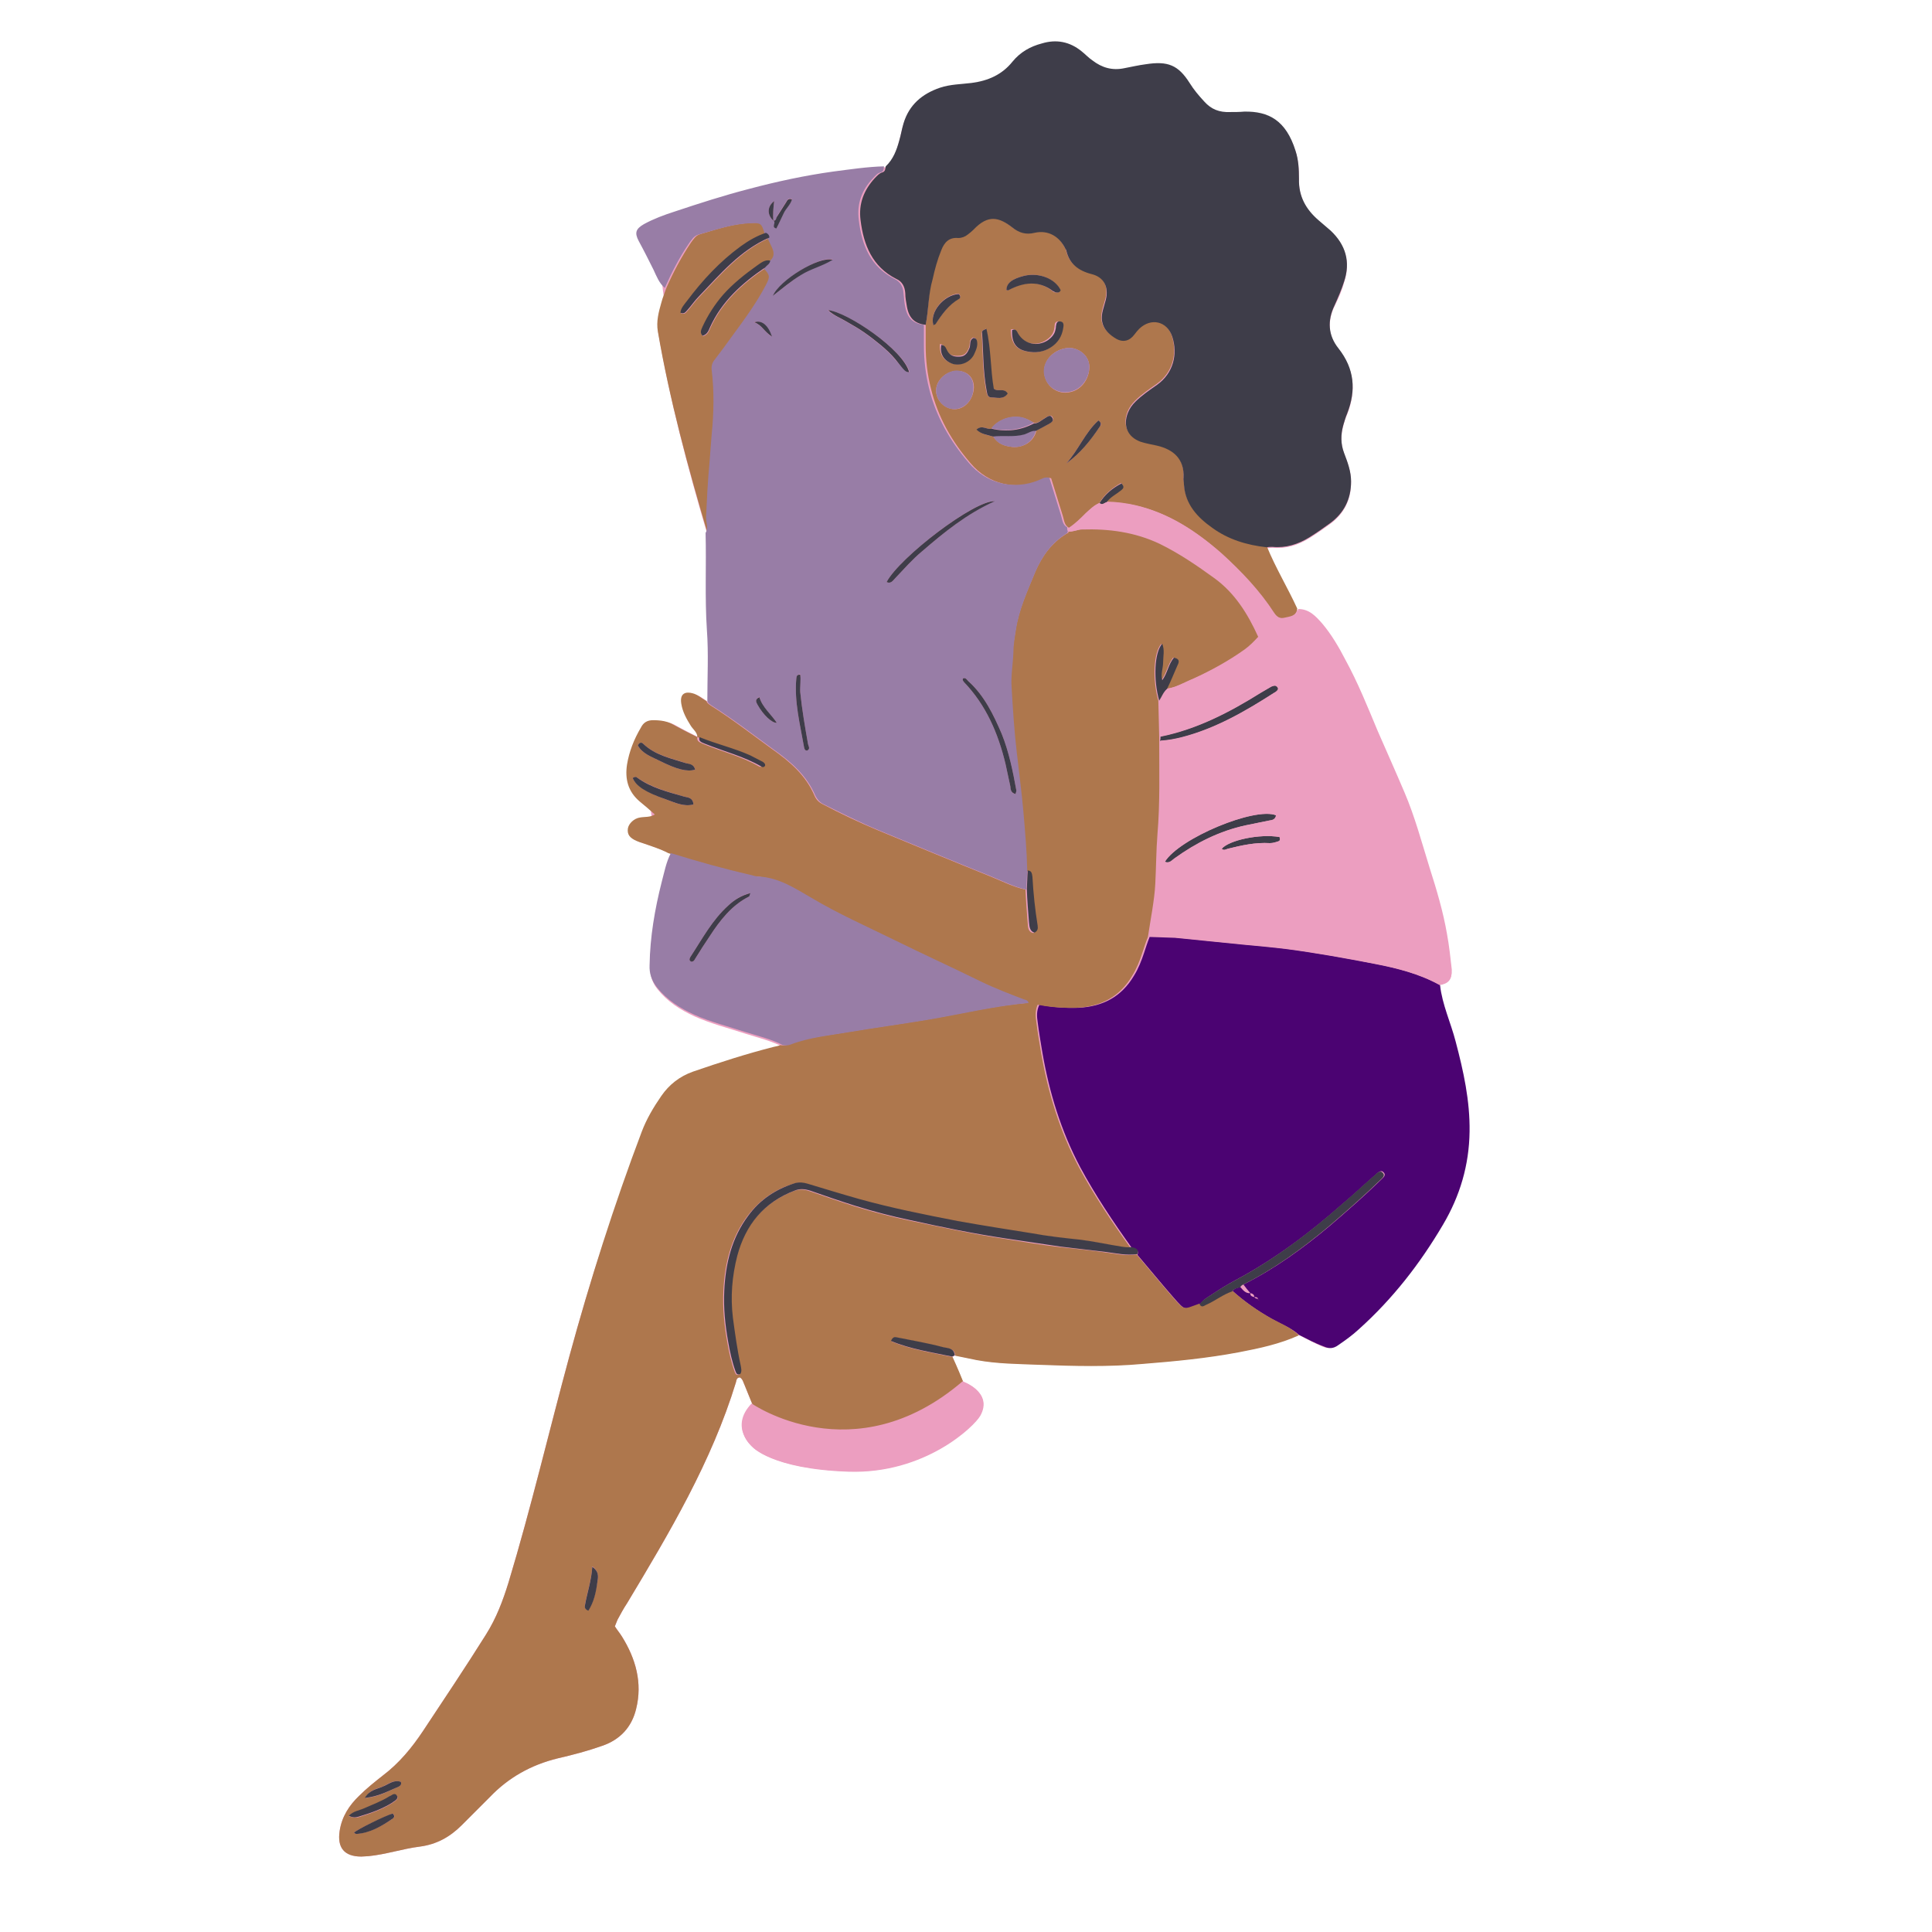 <svg xmlns="http://www.w3.org/2000/svg" xmlns:xlink="http://www.w3.org/1999/xlink" width="1080" zoomAndPan="magnify" viewBox="0 0 810 810" height="1080" preserveAspectRatio="xMidYMid meet" version="1.0"><defs><clipPath id="id1"><path d="M 142 17 L 616 17 L 616 778.375 L 142 778.375 Z M 142 17 " clip-rule="nonzero"/></clipPath><clipPath id="id2"><path d="M 434 392 L 616.934 392 L 616.934 566 L 434 566 Z M 434 392 " clip-rule="nonzero"/></clipPath><clipPath id="id3"><path d="M 142 91 L 545 91 L 545 778.375 L 142 778.375 Z M 142 91 " clip-rule="nonzero"/></clipPath></defs><g clip-path="url(#id1)"><path fill="#ec9ec0" d="M 609.938 436.715 C 607.938 428.699 604.297 421.234 603.387 413.039 C 601.746 412.129 599.93 411.215 598.289 410.488 C 600.109 411.215 601.746 412.129 603.387 413.039 C 607.207 412.492 608.844 410.672 608.48 407.027 C 607.938 401.93 607.391 397.012 606.48 392.094 C 604.84 382.625 602.113 373.516 599.199 364.41 C 595.926 353.848 593.012 342.922 588.645 332.723 C 585.004 323.98 581.184 315.422 577.359 306.859 C 572.992 296.844 568.988 286.645 563.711 277.176 C 560.801 271.895 557.887 266.613 554.066 262.059 C 551.52 258.961 548.605 255.684 543.875 255.867 C 543.691 257.141 543.328 257.871 542.602 258.418 C 543.148 257.871 543.691 257.141 543.875 255.867 C 539.871 247.125 534.773 238.746 531.137 229.824 C 529.316 229.641 527.676 229.277 525.859 229.094 C 527.496 229.457 529.316 229.641 531.137 229.824 C 531.863 229.824 532.773 229.641 533.5 229.641 C 539.145 230.188 544.238 228.547 548.969 225.633 C 551.883 223.812 554.793 221.809 557.523 219.805 C 563.531 215.434 566.441 209.605 566.441 202.141 C 566.441 197.953 564.984 193.945 563.531 190.301 C 562.074 186.297 562.074 182.473 563.164 178.645 C 563.531 177.008 564.074 175.367 564.805 173.73 C 568.625 163.895 567.898 154.969 561.164 146.41 C 556.797 140.945 556.434 134.754 559.527 128.379 C 561.164 125.102 562.621 121.824 563.531 118.363 C 566.258 110.168 564.258 102.883 557.887 97.055 C 556.25 95.598 554.43 94.141 552.793 92.684 C 547.516 88.133 544.422 82.484 544.602 75.383 C 544.602 71.375 544.422 67.371 543.148 63.547 C 539.145 50.797 531.863 46.973 521.672 47.152 C 519.672 47.152 517.668 47.152 515.668 47.336 C 511.48 47.52 508.023 46.062 504.93 42.965 C 502.746 40.414 500.562 38.047 498.742 35.133 C 494.191 27.668 489.641 26.027 480.359 27.305 C 477.449 27.668 474.355 28.395 471.441 28.941 C 466.348 30.035 461.98 28.758 457.977 25.664 C 456.336 24.391 454.883 23.113 453.426 21.84 C 448.512 18.016 443.051 16.738 436.863 18.562 C 431.949 20.02 427.766 22.387 424.488 26.211 C 419.938 31.672 414.117 34.223 407.383 35.133 C 402.832 35.68 398.281 35.68 394.098 37.137 C 386.633 39.688 381.176 44.238 378.809 52.07 C 378.082 54.438 377.535 56.988 376.988 59.355 C 375.898 63.363 374.625 67.188 371.348 70.102 C 364.25 70.285 357.152 71.375 350.055 72.285 C 338.043 73.926 326.395 76.477 314.75 79.57 C 304.191 82.305 293.82 85.766 283.629 89.043 C 279.262 90.5 274.891 91.957 270.707 94.324 C 267.25 96.328 266.703 97.965 268.523 101.426 C 270.707 105.434 272.707 109.441 274.711 113.445 C 275.621 115.27 276.348 117.27 277.621 118.91 C 277.805 120.73 277.984 122.555 278.352 124.555 C 277.984 125.465 277.621 126.559 277.441 127.469 C 276.348 131.477 275.258 135.301 275.984 139.488 C 280.898 168.082 288.359 196.129 296.551 223.996 C 296.914 237.473 296.184 251.133 297.094 264.609 C 297.824 274.625 297.277 284.641 297.277 294.477 C 297.461 295.023 297.641 295.387 298.004 295.57 C 297.641 295.203 297.461 294.84 297.277 294.477 C 295.273 293.383 293.637 291.746 291.453 291.199 C 288.723 290.469 285.992 291.016 286.723 295.57 C 287.27 299.027 288.906 301.941 290.727 304.855 C 291.637 306.312 293.273 307.59 293.457 309.594 C 293.457 309.773 293.457 310.141 293.457 310.32 C 293.457 310.141 293.457 309.773 293.457 309.41 C 290.18 307.77 286.902 306.133 283.629 304.312 C 280.898 302.672 277.984 302.309 274.891 302.309 C 272.527 302.309 270.887 303.219 269.797 305.402 C 266.887 310.32 264.883 315.422 263.973 320.883 C 263.062 326.895 264.336 332.176 269.25 336.363 C 270.523 337.457 271.617 338.367 272.891 339.461 C 272.891 340.555 273.074 341.645 273.254 342.738 C 271.98 342.922 270.707 342.922 269.613 343.102 C 267.066 343.469 264.883 345.652 264.52 347.656 C 264.156 350.207 265.246 351.664 268.16 352.938 C 269.07 353.301 269.98 353.664 270.707 353.848 C 274.348 355.121 277.984 356.215 281.445 358.035 C 281.625 358.035 281.809 358.219 281.988 358.219 C 282.172 358.219 282.172 358.402 282.355 358.402 C 281.988 358.402 281.809 358.219 281.445 358.219 C 279.625 362.043 278.715 366.234 277.621 370.422 C 274.711 381.895 272.707 393.551 272.527 405.391 C 272.527 408.848 273.438 411.945 275.621 414.676 C 279.805 419.957 285.266 423.418 291.273 426.152 C 298.188 429.246 305.469 431.066 312.746 433.438 C 317.844 435.074 323.301 436.348 328.215 438.898 C 327.305 439.082 326.578 439.445 325.668 439.629 C 314.203 442.543 302.918 446.184 291.816 450.008 C 286.176 452.012 281.809 455.473 278.531 460.207 C 275.258 464.941 272.344 469.859 270.344 475.141 C 257.422 505.191 247.41 536.699 238.676 568.754 C 230.121 600.258 222.66 632.133 213.199 663.457 C 210.832 671.105 208.102 678.391 203.734 685.312 C 195.18 698.969 186.262 712.266 177.344 725.742 C 172.613 732.844 167.336 739.219 160.602 744.32 C 157.145 747.051 153.688 749.781 150.594 752.879 C 146.406 756.887 143.312 761.621 142.402 767.629 C 141.312 774.734 144.406 778.375 151.504 778.375 C 152.594 778.375 153.688 778.191 154.598 778.191 C 161.875 777.465 168.793 775.098 176.07 774.188 C 182.988 773.277 188.629 770.18 193.543 765.262 C 197.547 761.254 201.367 757.43 205.371 753.426 C 213.199 745.23 222.66 739.949 233.762 737.215 C 240.133 735.758 246.32 734.121 252.508 731.934 C 259.969 729.383 264.883 724.102 266.703 716.453 C 269.434 705.527 266.52 695.328 260.695 686.039 C 259.789 684.582 258.695 683.309 257.785 681.852 C 258.148 680.941 258.512 680.031 258.879 679.117 C 260.152 676.75 261.426 674.383 262.883 672.199 C 280.715 642.512 298.371 612.828 308.562 579.496 C 308.742 578.586 308.926 577.496 310.199 577.496 C 311.473 578.223 311.656 579.68 312.199 580.773 C 313.293 583.504 314.383 586.234 315.477 588.785 C 305.648 598.438 315.477 606.633 315.477 606.633 C 315.477 606.633 323.484 615.922 355.695 617.016 C 387.91 618.109 408.656 597.891 411.023 593.52 C 416.48 583.688 403.742 579.316 403.742 579.316 C 402.285 575.855 400.828 572.395 399.191 568.934 C 399.555 568.754 399.922 568.57 400.285 568.387 C 400.285 568.387 400.285 568.387 400.285 568.207 C 403.195 568.754 406.289 569.48 409.203 570.027 C 417.938 571.668 426.855 571.668 435.773 572.031 C 450.148 572.578 464.527 572.941 478.723 571.668 C 492.371 570.574 505.84 569.301 519.305 566.75 C 527.859 565.109 536.414 563.289 544.422 559.645 C 547.695 561.285 550.973 563.105 554.43 564.562 C 556.613 565.473 558.434 565.293 560.254 564.016 C 563.348 561.832 566.258 559.648 568.988 557.277 C 583.184 544.531 594.648 529.777 604.297 513.387 C 611.395 501.367 615.215 488.438 615.398 474.414 C 615.941 461.484 613.215 449.098 609.938 436.715 Z M 146.043 761.254 C 148.043 759.254 150.41 759.07 152.594 758.16 C 150.594 759.07 148.227 759.254 146.043 761.254 Z M 148.41 768.359 C 148.773 767.996 150.594 766.902 152.777 765.809 C 150.594 766.902 148.773 767.996 148.41 768.359 Z M 152.957 753.789 C 154.961 750.145 158.055 749.965 160.238 749.055 C 158.055 749.965 154.961 750.145 152.957 753.789 C 158.602 753.242 162.785 750.875 166.973 749.055 C 162.785 750.875 158.781 753.242 152.957 753.789 Z M 246.684 675.293 C 248.867 672.199 249.598 668.555 250.324 664.914 C 249.598 668.555 248.867 672.199 246.684 675.293 Z M 268.887 311.414 C 268.34 311.414 267.793 311.598 267.43 312.508 C 269.07 315.785 272.527 317.059 275.621 318.516 C 272.527 317.059 269.25 315.785 267.43 312.508 C 267.793 311.598 268.34 311.414 268.887 311.414 Z M 265.246 326.164 C 266.156 328.352 268.34 330.355 272.344 332.359 C 268.34 330.355 265.977 328.352 265.246 326.164 Z M 266.156 325.801 C 265.977 325.801 265.793 325.801 265.609 325.984 C 265.977 325.801 266.156 325.801 266.156 325.801 Z M 266.156 325.801 " fill-opacity="1" fill-rule="nonzero"/></g><g clip-path="url(#id2)"><path fill="#4b0372" d="M 544.602 559.645 C 541.145 556.551 536.961 555.094 533.137 552.906 C 527.312 549.629 521.855 545.805 516.758 541.254 C 517.484 540.16 518.762 539.797 520.035 539.613 C 521.125 540.887 522.219 542.344 524.219 542.164 C 524.039 543.254 524.949 543.621 525.859 543.801 C 526.223 544.348 526.77 544.531 527.496 544.531 C 527.676 544.711 528.043 545.078 528.223 545.441 C 528.77 545.621 529.316 545.988 529.863 546.168 L 530.043 546.168 L 529.863 546.168 C 529.316 545.988 528.77 545.621 528.223 545.441 C 528.043 545.258 527.676 544.895 527.496 544.531 C 527.133 543.801 526.586 543.801 525.859 543.801 C 525.859 542.707 525.129 542.344 524.219 542.164 C 523.129 540.887 522.219 539.797 521.309 538.52 C 534.41 531.965 546.242 523.402 557.523 513.934 C 564.984 507.559 572.449 501.004 579.363 494.266 C 580.09 493.535 581.184 492.625 580.09 491.531 C 579.18 490.441 578.09 491.352 577.359 491.898 C 576.816 492.441 576.27 492.988 575.543 493.535 C 571.355 497.18 567.352 501.004 562.984 504.645 C 549.152 516.848 534.41 527.957 518.031 536.699 C 514.574 538.52 511.117 540.707 507.84 542.891 C 506.203 543.984 504.383 544.895 503.289 546.715 C 496.375 549.082 497.285 549.992 492.008 543.984 C 486.91 538.156 481.996 532.145 476.902 526.137 C 477.629 524.133 476.176 523.586 474.535 523.223 C 466.711 512.293 459.25 501.184 452.879 489.348 C 444.871 474.23 439.957 458.203 437.047 441.449 C 436.316 437.078 435.59 432.891 435.043 428.52 C 434.68 426.152 434.5 423.781 435.773 421.234 C 441.414 422.324 446.875 422.691 452.332 422.508 C 462.344 421.961 470.168 417.957 475.445 409.031 C 477.266 406.117 478.539 402.84 479.633 399.562 C 480.359 397.375 481.09 395.008 481.996 392.824 C 485.637 393.004 489.094 393.004 492.734 393.188 C 502.383 394.098 512.027 395.191 521.672 396.102 C 527.676 396.648 533.5 397.191 539.508 397.922 C 551.883 399.562 564.074 401.746 576.27 404.113 C 585.734 405.934 595.195 408.305 603.75 413.039 C 604.66 421.234 608.301 428.883 610.301 436.715 C 613.578 449.098 616.309 461.484 616.125 474.414 C 615.941 488.438 612.121 501.367 605.023 513.387 C 595.379 529.777 583.914 544.531 569.719 557.277 C 566.988 559.828 563.895 562.016 560.98 564.016 C 558.98 565.473 557.16 565.473 555.16 564.562 C 551.156 563.105 547.879 561.285 544.602 559.645 Z M 544.602 559.645 " fill-opacity="1" fill-rule="nonzero"/></g><g clip-path="url(#id3)"><path fill="#ae774d" d="M 406.836 194.125 C 414.48 203.234 425.945 205.602 435.953 201.594 C 437.41 201.047 438.684 199.953 440.688 200.5 C 442.324 205.781 443.961 211.062 445.602 216.348 C 446.145 217.984 446.145 220.172 448.148 221.262 C 450.879 219.441 453.062 217.258 455.246 215.07 C 457.066 213.434 458.703 211.793 460.887 210.883 C 463.07 207.238 466.348 204.508 469.988 202.504 C 471.441 203.961 470.715 204.691 469.805 205.418 C 467.801 207.059 465.438 208.332 463.801 210.336 C 467.984 210.336 471.988 210.883 475.992 211.793 C 490.004 215.07 501.473 222.719 512.027 232.008 C 520.215 239.477 527.859 247.488 533.867 256.777 C 534.957 258.598 536.414 259.508 538.598 258.961 C 540.781 258.414 543.512 258.414 543.875 255.137 C 539.871 246.395 534.773 238.02 531.137 229.094 C 522.766 228.184 514.938 225.816 508.203 220.898 C 502.016 216.527 496.922 211.062 496.375 202.867 C 496.375 201.777 496.012 200.684 496.191 199.773 C 496.559 192.305 492.188 188.117 485.09 186.477 C 482.727 185.93 480.359 185.566 478.176 184.84 C 472.715 182.836 470.531 178.102 472.715 172.637 C 473.445 170.816 474.535 169.359 475.809 168.082 C 478.539 165.352 481.816 163.164 484.91 160.98 C 491.824 156.062 493.645 148.051 491.281 140.766 C 489.094 134.207 482.363 132.75 477.449 137.488 C 476.719 138.215 475.992 139.125 475.445 139.855 C 473.445 142.586 470.715 143.316 467.801 141.676 C 462.344 138.578 460.887 134.754 462.16 129.836 C 462.523 128.199 463.07 126.742 463.434 125.285 C 464.707 120.004 462.891 115.812 457.43 114.539 C 451.789 113.082 448.148 110.352 446.875 104.703 C 446.875 104.523 446.691 104.16 446.508 103.977 C 443.961 98.695 439.23 95.961 433.406 97.238 C 429.766 98.148 426.855 97.238 424.125 95.051 C 418.484 90.68 413.934 89.406 407.746 95.961 C 407.02 96.691 406.109 97.418 405.379 97.965 C 404.289 98.875 402.832 99.422 401.375 99.422 C 397.555 99.059 395.551 101.246 394.098 104.523 C 392.457 108.527 391.367 112.535 390.457 116.727 C 389.184 123.098 389.363 129.656 388.09 136.031 C 388.09 138.945 388.09 141.859 388.09 144.773 C 388.09 150.965 388.82 156.973 390.273 162.801 C 393.188 174.82 399.012 185.02 406.836 194.125 Z M 400.285 171.543 C 396.098 171.543 392.457 167.902 392.457 163.711 C 392.457 159.523 396.645 155.516 401.195 155.516 C 405.562 155.516 408.293 158.25 408.293 162.438 C 408.109 167.355 404.652 171.543 400.285 171.543 Z M 460.523 176.277 C 461.797 177.188 461.797 178.102 461.25 178.645 C 457.246 184.473 452.879 190.121 447.055 194.309 C 452.152 188.664 454.883 181.379 460.523 176.277 Z M 447.965 145.863 C 451.605 145.684 456.703 148.598 456.703 153.879 C 456.703 158.613 453.426 164.441 446.691 164.621 C 441.777 164.621 437.957 160.797 437.773 155.883 C 437.594 150.598 442.324 146.23 447.965 145.863 Z M 445.602 137.488 C 445.055 140.945 443.414 143.68 440.32 145.684 C 437.227 147.688 433.77 148.051 430.312 147.32 C 425.762 146.41 423.941 143.68 423.762 138.215 C 425.398 137.488 425.762 138.578 426.309 139.672 C 429.039 144.227 434.5 145.5 438.867 142.402 C 440.504 141.312 441.598 139.855 441.961 138.031 C 441.961 137.668 442.141 137.305 442.141 136.758 C 442.141 135.664 442.508 134.574 443.961 134.754 C 446.145 134.938 445.781 136.395 445.602 137.488 Z M 429.402 115.633 C 435.59 114.176 442.141 116.727 444.508 121.641 C 444.145 122.734 443.234 122.734 442.324 122.551 C 441.961 122.551 441.598 122.371 441.23 122.008 C 435.227 117.27 428.855 118.184 422.668 121.641 C 422.488 121.641 422.305 121.641 421.941 121.641 C 422.121 118.727 424.309 116.906 429.402 115.633 Z M 413.387 137.852 C 415.391 146.23 414.844 154.789 416.48 162.984 C 418.121 164.441 420.848 162.438 422.305 164.988 C 420.668 167.719 417.938 166.625 415.57 166.625 C 413.75 166.625 413.75 164.805 413.387 163.348 C 411.93 155.516 412.113 147.504 411.566 139.672 C 411.566 138.945 411.93 138.398 413.387 137.852 Z M 415.754 179.738 C 418.664 175.367 425.582 173.547 430.496 175.734 C 431.586 176.098 432.496 176.824 433.59 177.371 C 435.59 177.371 436.863 175.914 438.504 175.004 C 439.414 174.457 440.504 173.73 441.23 174.82 C 442.141 176.277 440.867 177.008 439.957 177.555 C 438.137 178.645 436.316 179.559 434.5 180.469 C 433.59 184.84 429.402 187.754 424.488 187.387 C 421.215 187.023 418.301 186.113 416.48 183.016 C 414.117 182.473 411.566 182.105 409.566 180.102 C 411.75 177.918 413.75 180.285 415.754 179.738 Z M 406.289 145.684 C 406.836 144.227 406.109 142.402 407.926 141.492 C 408.656 141.492 409.203 141.859 409.383 142.586 C 409.93 144.773 409.02 146.773 408.109 148.598 C 406.652 151.691 402.648 153.512 399.375 152.422 C 395.551 151.328 393.734 148.414 394.098 144.227 C 395.918 144.406 396.098 145.863 396.645 146.773 C 397.918 148.961 399.738 149.324 402.105 149.145 C 404.652 149.145 405.562 147.504 406.289 145.684 Z M 401.922 123.098 C 402.648 123.645 402.832 124.738 402.105 125.102 C 397.734 127.652 395.008 131.66 392.277 135.664 C 392.094 135.848 391.914 135.848 391.367 136.211 C 389.547 130.93 395.734 123.465 401.922 123.098 Z M 532.957 552.727 C 527.133 549.449 521.672 545.621 516.578 541.07 C 512.754 542.344 509.66 544.895 506.02 546.535 C 505.109 546.898 504.02 548.172 502.926 546.535 C 496.012 548.902 496.922 549.812 491.645 543.801 C 486.547 537.973 481.633 531.965 476.539 525.953 C 471.988 526.684 467.438 525.59 463.07 525.043 C 456.883 524.133 450.695 523.586 444.508 522.859 C 436.684 521.945 429.039 520.672 421.215 519.398 C 407.746 517.395 394.641 514.48 381.355 511.75 C 373.531 510.109 365.887 508.105 358.246 505.738 C 351.875 503.734 345.688 501.551 339.316 499.363 C 337.133 498.637 335.133 498.453 332.766 499.363 C 320.027 504.281 312.199 513.75 308.742 526.684 C 306.559 535.242 305.832 543.801 306.922 552.727 C 307.652 559.465 308.562 566.203 310.199 572.758 C 310.379 573.852 310.746 575.125 310.016 576.219 C 308.926 576.766 308.379 576.219 308.016 575.125 C 306.559 571.121 305.648 566.93 304.922 562.742 C 303.648 555.641 302.918 548.535 303.281 541.254 C 303.828 529.961 306.375 519.215 313.293 509.926 C 318.387 503.188 324.758 498.637 332.766 496.27 C 334.586 495.723 336.406 495.902 338.227 496.449 C 345.324 498.637 352.422 500.641 359.699 502.824 C 373.348 506.832 387.363 509.562 401.195 512.113 C 411.566 514.117 421.941 515.574 432.133 517.211 C 438.867 518.305 445.781 519.215 452.699 519.945 C 458.52 520.488 464.164 521.945 469.988 522.859 C 471.262 523.039 472.535 523.223 473.992 523.223 C 466.164 512.293 458.703 501.184 452.332 489.348 C 444.324 474.23 439.414 458.203 436.5 441.449 C 435.773 437.078 435.043 432.891 434.5 428.52 C 434.133 426.152 433.953 423.781 435.043 421.234 C 440.504 422.324 446.145 422.691 451.605 422.508 C 461.613 421.961 469.441 417.957 474.719 409.031 C 476.539 406.117 477.812 402.84 478.902 399.562 C 479.633 397.375 480.359 395.008 481.27 392.824 C 481.816 388.996 482.543 385.172 483.09 381.531 C 483.637 377.887 484.184 374.246 484.363 370.422 C 484.727 363.5 484.727 356.578 485.273 349.66 C 486.367 336.73 486 323.617 486 310.684 C 486 310.141 486 309.41 486 308.863 C 485.82 303.766 485.82 298.848 485.637 293.746 C 483.09 284.824 483.637 273.531 486.91 269.891 C 488.004 272.621 487.277 275.172 487.277 277.723 C 487.277 280.09 486.184 282.637 486.91 285.188 C 489.094 282.273 489.641 278.449 491.824 275.719 C 494.191 276.266 493.828 277.539 493.281 278.996 C 491.824 282.273 490.371 285.551 488.914 288.832 C 492.918 288.285 496.375 286.098 500.016 284.641 C 507.66 281.18 514.938 277.176 521.855 272.258 C 523.855 270.801 525.676 268.98 527.496 266.977 C 523.129 257.324 517.668 248.582 509.113 242.391 C 501.836 237.109 494.375 232.008 486.184 228 C 475.809 223.086 464.891 221.629 453.609 221.992 C 451.605 221.992 449.785 223.086 447.785 222.902 C 447.785 223.449 447.418 223.629 447.055 223.812 C 440.867 227.637 436.863 233.102 433.953 239.84 C 430.676 247.852 427.035 255.684 425.762 264.242 C 425.219 267.523 424.672 270.801 424.488 274.078 C 424.309 278.812 423.398 283.551 423.578 288.465 C 424.125 297.574 424.672 306.68 425.762 315.785 C 426.672 323.98 427.766 331.992 428.492 340.188 C 429.223 348.566 429.949 356.762 430.129 365.141 C 431.949 365.32 432.133 366.414 432.316 367.871 C 432.859 374.793 433.406 381.531 434.5 388.27 C 434.68 389.363 434.5 390.453 433.223 391.184 C 430.859 390.637 431.039 388.633 430.859 386.812 C 430.496 382.258 430.129 377.523 429.949 372.973 C 424.852 371.879 420.305 369.512 415.391 367.508 C 399.555 361.133 383.723 354.578 367.891 348.02 C 360.062 344.742 352.422 341.098 344.777 337.094 C 343.32 336.363 342.23 335.273 341.5 333.633 C 337.863 325.074 331.309 319.426 323.848 314.145 C 315.293 307.953 307.105 301.578 298.188 295.934 C 297.461 295.387 296.551 295.023 296.184 293.93 C 294.184 292.836 292.547 291.199 290.363 290.652 C 287.633 289.922 284.902 290.469 285.629 295.023 C 286.176 298.484 287.812 301.398 289.633 304.312 C 290.543 305.77 292.363 307.043 292.363 309.047 C 299.281 311.961 306.742 313.598 313.656 316.695 C 315.477 317.605 317.113 318.516 318.934 319.426 C 319.48 319.793 320.027 320.156 319.844 321.066 C 319.48 321.43 318.934 321.613 318.387 321.43 C 310.926 317.059 302.375 315.055 294.547 311.777 C 293.457 311.23 292 310.867 292.363 309.047 C 289.086 307.406 285.812 305.77 282.535 303.945 C 279.805 302.309 276.895 301.941 273.801 301.941 C 271.434 301.941 269.797 302.855 268.703 305.039 C 265.793 309.957 263.793 315.055 262.883 320.52 C 261.973 326.531 263.246 331.812 268.16 336 C 270.344 337.82 272.344 339.461 274.527 341.465 C 272.527 342.738 270.344 342.375 268.34 342.738 C 265.793 343.102 263.609 345.289 263.246 347.293 C 262.883 349.84 263.973 351.297 266.887 352.574 C 267.793 352.938 268.703 353.301 269.434 353.484 C 273.074 354.758 276.711 355.852 280.172 357.672 C 291.09 361.133 302.375 364.23 313.473 366.777 C 314.75 367.145 316.023 367.508 317.297 367.508 C 325.484 368.055 332.219 372.426 339.137 376.43 C 350.418 383.168 362.43 388.453 374.258 394.277 C 386.09 400.105 398.102 405.57 409.93 411.398 C 415.934 414.312 422.125 416.68 428.312 419.047 C 429.039 419.23 429.949 419.414 430.129 420.504 C 415.754 421.781 401.738 425.238 387.543 427.609 C 376.625 429.43 365.707 430.887 354.969 432.707 C 346.598 434.164 338.227 434.891 330.219 437.988 C 329.125 438.352 328.215 438.352 327.125 438.172 C 326.215 438.535 325.305 438.719 324.395 438.898 C 312.93 441.812 301.645 445.457 290.543 449.281 C 284.902 451.285 280.535 454.742 277.258 459.48 C 273.984 464.215 271.07 469.133 269.07 474.414 C 257.422 505.191 247.41 536.699 238.676 568.754 C 230.121 600.258 222.66 632.133 213.199 663.457 C 210.832 671.105 208.102 678.391 203.734 685.312 C 195.18 698.969 186.262 712.266 177.344 725.742 C 172.613 732.844 167.336 739.219 160.602 744.32 C 157.145 747.051 153.688 749.781 150.594 752.879 C 146.406 756.887 143.312 761.621 142.402 767.629 C 141.312 774.734 144.406 778.375 151.504 778.375 C 152.594 778.375 153.688 778.191 154.598 778.191 C 161.875 777.465 168.793 775.098 176.07 774.188 C 182.988 773.277 188.629 770.18 193.543 765.262 C 197.547 761.254 201.367 757.43 205.371 753.426 C 213.199 745.23 222.66 739.949 233.762 737.215 C 240.133 735.758 246.32 734.121 252.508 731.934 C 259.969 729.383 264.883 724.102 266.703 716.453 C 269.434 705.527 266.52 695.328 260.695 686.039 C 259.789 684.582 258.695 683.309 257.785 681.852 C 258.148 680.941 258.512 680.031 258.879 679.117 C 260.152 676.75 261.426 674.383 262.883 672.199 C 280.715 642.512 298.371 612.828 308.562 579.496 C 308.742 578.586 308.926 577.496 310.199 577.496 C 311.473 578.223 311.656 579.68 312.199 580.773 C 313.656 584.414 315.113 587.875 316.566 591.52 C 317.844 591.336 319.297 591.699 320.754 592.793 C 344.957 611.004 385.543 608.09 404.289 583.141 C 404.469 582.777 404.832 582.594 405.016 582.23 C 403.195 577.676 401.375 573.305 399.375 568.934 C 390.82 567.113 381.902 565.84 373.715 562.379 C 374.625 560.375 375.535 560.738 376.441 560.922 C 382.812 562.195 389.184 563.473 395.371 564.93 C 397.371 565.473 400.285 565.109 400.465 568.387 C 403.379 568.934 406.473 569.664 409.383 570.211 C 418.121 571.848 427.035 571.848 435.953 572.215 C 450.332 572.758 464.707 573.125 478.902 571.848 C 492.555 570.758 506.02 569.48 519.488 566.93 C 528.043 565.293 536.594 563.473 544.602 559.828 C 541.145 556.551 536.961 554.91 532.957 552.727 Z M 279.078 335.09 C 270.707 332.176 266.52 329.262 265.246 326.164 C 266.156 325.621 266.703 325.801 267.066 325.984 C 273.074 330.172 279.988 331.992 286.902 333.996 C 288.359 334.359 290.543 334.359 290.727 337.273 C 286.359 338.367 282.719 336.363 279.078 335.09 Z M 276.348 318.879 C 273.074 317.242 269.25 315.965 267.43 312.508 C 268.16 311.23 269.07 311.23 269.613 311.777 C 274.711 316.695 281.262 317.789 287.633 319.973 C 289.086 320.52 290.906 320.336 291.453 322.707 C 287.996 323.617 283.992 322.707 276.348 318.879 Z M 164.789 762.348 C 160.055 765.625 155.141 768.359 149.32 768.906 C 149.137 768.906 148.953 768.723 148.41 768.359 C 149.5 767.082 162.238 761.074 164.605 760.344 C 165.516 760.891 165.516 761.984 164.789 762.348 Z M 165.699 755.062 C 165.332 755.43 164.789 755.609 164.426 755.973 C 160.055 758.707 155.324 760.344 150.594 761.801 C 149.32 762.168 148.043 762.168 146.227 761.438 C 148.227 759.434 150.594 759.254 152.777 758.344 C 156.418 756.703 160.238 755.43 163.516 753.242 C 163.695 753.059 163.879 752.879 164.242 752.879 C 165.152 752.516 166.062 752.148 166.609 753.242 C 166.973 753.789 166.426 754.516 165.699 755.062 Z M 167.152 749.055 C 162.785 750.875 158.781 753.426 153.141 753.789 C 155.141 750.145 158.238 749.965 160.422 749.055 C 162.785 747.961 165.152 745.957 168.062 747.051 C 168.43 748.145 167.883 748.688 167.152 749.055 Z M 250.504 662.91 C 249.777 667.281 249.051 671.469 246.684 675.113 C 245.227 674.566 245.047 673.836 245.227 672.926 C 246.137 667.645 247.957 662.727 248.32 656.719 C 251.051 658.723 250.871 661.09 250.504 662.91 Z M 275.801 138.945 C 275.074 134.754 276.168 130.75 277.258 126.922 C 277.805 124.738 278.715 122.734 279.441 120.551 C 282.355 113.992 285.629 107.801 289.633 101.789 C 290.727 100.332 291.637 98.695 293.637 98.148 C 300.918 95.961 308.016 93.594 315.66 93.414 C 319.664 93.23 320.027 93.594 321.301 97.785 C 317.477 99.059 314.02 101.062 310.746 103.43 C 302.008 109.805 294.73 117.816 288.18 126.379 C 287.086 127.836 285.629 129.293 285.449 131.293 C 287.086 132.023 287.633 130.93 288.359 130.203 C 289.996 128.379 291.453 126.195 293.273 124.375 C 302.191 115.086 310.562 105.07 322.574 99.789 C 323.121 101.062 323.664 102.336 324.395 103.613 C 325.484 105.98 325.305 107.801 323.121 109.441 C 320.938 109.074 319.297 110.352 317.66 111.441 C 312.566 115.086 307.469 119.094 303.281 123.828 C 299.824 127.836 296.914 132.387 294.73 137.121 C 294.184 138.398 293.457 139.672 294.73 140.945 C 296.73 140.402 297.277 138.762 297.824 137.488 C 302.738 126.559 311.289 118.91 320.938 112.355 C 323.484 115.086 323.664 115.996 321.848 119.273 C 317.844 126.922 312.746 133.844 307.652 140.766 C 305.102 144.043 302.738 147.32 300.371 150.598 C 299.461 151.875 298.914 153.332 299.098 154.969 C 300.188 163.895 300.008 173 299.098 181.926 C 298.734 185.93 298.551 189.758 298.188 193.762 C 297.461 201.41 297.094 209.062 296.73 216.711 C 296.73 218.895 297.824 221.082 296.551 223.266 C 288.359 195.582 280.715 167.535 275.801 138.945 Z M 529.496 546.168 C 528.953 545.988 528.406 545.621 527.859 545.441 C 528.406 545.621 528.953 545.988 529.496 546.168 Z M 528.043 545.441 C 527.859 545.258 527.496 544.895 527.312 544.531 C 527.312 544.895 527.676 545.078 528.043 545.441 C 527.859 545.441 528.043 545.441 528.043 545.441 Z M 529.496 546.168 Z M 529.496 546.168 " fill-opacity="1" fill-rule="nonzero"/></g><path fill="#987da6" d="M 447.238 223.629 C 441.051 227.457 437.047 232.918 434.133 239.656 C 430.859 247.672 427.219 255.504 425.945 264.062 C 425.398 267.34 424.852 270.617 424.852 273.895 C 424.672 278.633 423.762 283.367 424.125 288.285 C 424.672 297.391 425.219 306.496 426.309 315.602 C 427.219 323.797 428.312 331.812 429.039 340.008 C 429.766 348.383 430.496 356.578 430.676 364.957 C 430.496 367.508 430.496 370.238 430.312 372.973 C 425.219 371.879 420.668 369.512 415.754 367.508 C 399.922 361.133 384.086 354.578 368.254 348.02 C 360.43 344.742 352.785 340.918 345.141 337.094 C 343.684 336.363 342.594 335.09 341.863 333.633 C 338.227 325.074 331.672 319.426 324.211 314.145 C 315.66 307.953 307.469 301.578 298.551 295.934 C 297.824 295.387 296.914 295.023 296.551 293.93 C 296.551 283.914 297.094 273.895 296.367 264.062 C 295.457 250.586 296.184 236.926 295.82 223.449 C 297.094 221.262 296.004 219.078 296.004 216.891 C 296.367 209.242 296.73 201.594 297.461 193.945 C 297.824 189.938 298.004 186.113 298.371 182.105 C 299.277 173.184 299.461 164.078 298.371 155.152 C 298.188 153.512 298.551 152.055 299.645 150.781 C 302.191 147.504 304.559 144.227 306.922 140.945 C 312.02 134.027 317.113 127.105 321.117 119.457 C 322.938 115.996 322.758 115.27 320.207 112.535 C 320.938 111.625 322.391 111.078 322.391 109.621 C 324.574 108.164 324.758 106.16 323.664 103.793 C 323.121 102.52 322.391 101.246 321.848 99.969 C 321.848 99.059 321.48 98.332 320.57 97.965 C 319.297 93.594 318.934 93.414 314.93 93.594 C 307.285 93.777 300.188 96.328 292.91 98.332 C 290.906 98.875 289.996 100.516 288.906 101.973 C 284.902 107.801 281.625 114.176 278.715 120.73 C 276.348 118.727 275.258 115.812 273.984 113.082 C 271.98 109.074 269.98 105.07 267.793 101.062 C 265.977 97.602 266.52 95.961 269.98 93.961 C 273.984 91.773 278.352 90.137 282.898 88.68 C 293.273 85.219 303.465 81.938 314.02 79.207 C 325.668 76.113 337.496 73.562 349.328 71.922 C 356.426 71.012 363.523 69.918 370.621 69.738 C 370.438 70.828 370.621 71.922 369.164 72.285 C 367.707 72.652 366.98 73.742 366.07 74.656 C 361.34 79.57 359.152 85.398 360.062 92.32 C 361.34 102.883 364.977 111.809 374.988 116.906 C 377.535 118.184 378.629 120.184 378.809 122.918 C 378.992 124.922 379.172 126.922 379.539 128.746 C 380.445 133.48 382.996 135.664 387.363 136.211 C 387.363 139.125 387.363 142.039 387.363 144.953 C 387.363 151.145 388.09 157.156 389.547 162.984 C 392.457 174.641 398.281 184.84 406.109 193.945 C 413.75 203.051 425.219 205.418 435.227 201.41 C 436.684 200.867 437.957 199.773 439.957 200.32 C 441.598 205.602 443.234 210.883 444.871 216.164 C 445.418 217.801 445.418 219.988 447.418 221.082 C 447.418 221.629 447.418 222.172 447.602 222.539 C 447.785 222.902 447.602 223.266 447.238 223.629 Z M 324.211 92.504 C 324.031 89.953 324.211 87.223 324.574 84.309 C 321.664 86.492 321.48 89.953 324.211 92.504 C 325.852 93.051 323.301 95.234 325.484 95.598 C 326.578 93.594 327.488 91.41 328.578 89.223 C 329.488 87.223 331.492 85.582 332.039 83.395 C 330.582 82.852 330.035 83.762 329.672 84.488 C 328.398 86.492 327.125 88.496 325.852 90.5 C 325.484 91.41 325.484 92.684 324.211 92.504 Z M 416.844 210.152 C 408.656 209.605 377.172 233.648 371.711 244.027 C 373.531 244.938 374.441 243.301 375.352 242.391 C 378.992 238.566 382.449 234.559 386.637 231.098 C 395.734 223.266 405.016 215.617 416.844 210.152 Z M 425.762 332.902 C 425.945 332.176 426.125 331.812 426.125 331.445 C 424.672 323.434 423.031 315.238 419.938 307.59 C 416.48 299.574 412.66 291.562 405.926 285.551 C 405.379 285.004 404.832 283.914 403.742 284.461 C 403.379 285.188 403.926 285.551 404.105 285.918 C 413.387 295.57 418.484 307.406 421.578 320.336 C 422.305 323.434 422.852 326.531 423.578 329.625 C 423.941 330.902 423.578 332.539 425.762 332.902 Z M 381.355 156.062 C 378.809 146.594 355.148 130.75 346.961 130.02 C 349.508 132.387 352.238 133.297 354.605 134.754 C 357.152 136.211 359.699 137.668 362.066 139.309 C 364.434 140.945 366.797 142.77 368.98 144.59 C 371.164 146.41 373.348 148.414 375.168 150.598 C 379.719 155.883 379.719 155.883 381.355 156.062 Z M 335.496 282.637 C 334.039 282.82 334.039 283.73 333.859 284.461 C 332.949 294.293 335.496 303.945 337.133 313.418 C 337.316 314.145 337.496 314.691 338.406 314.691 C 339.863 313.965 338.953 312.871 338.77 311.961 C 337.496 304.676 336.223 297.391 335.496 290.105 C 335.133 287.555 335.859 285.188 335.496 282.637 Z M 324.211 123.828 C 328.035 120.914 331.855 117.816 335.859 115.086 C 339.863 112.535 344.777 111.441 349.145 108.711 C 343.684 107.254 326.941 117.453 324.211 123.828 Z M 318.387 292.109 C 316.387 293.203 316.934 294.293 317.66 295.57 C 320.027 299.758 323.664 303.219 325.668 303.035 C 323.301 299.395 319.48 296.66 318.387 292.109 Z M 323.484 141.129 C 321.848 136.211 319.297 134.027 316.023 135.121 C 319.48 136.211 320.391 139.125 323.484 141.129 Z M 281.262 357.672 C 292.363 361.133 303.465 364.23 314.566 366.777 C 315.84 367.145 317.113 367.508 318.387 367.508 C 326.762 368.055 333.312 372.426 340.227 376.43 C 351.512 383.168 363.523 388.453 375.352 394.277 C 387.18 400.105 399.191 405.57 411.023 411.398 C 417.027 414.312 423.215 416.68 429.402 419.047 C 430.129 419.23 431.039 419.414 431.223 420.504 C 416.844 421.781 402.832 425.238 388.637 427.609 C 377.719 429.43 366.98 430.887 356.059 432.707 C 347.688 434.164 339.316 434.891 331.309 437.988 C 330.219 438.352 329.309 438.352 328.215 438.172 C 323.301 435.621 317.844 434.348 312.566 432.707 C 305.469 430.34 298.004 428.52 291.09 425.422 C 285.082 422.691 279.625 419.23 275.438 413.949 C 273.254 411.215 272.164 408.121 272.344 404.66 C 272.527 392.824 274.527 381.168 277.441 369.691 C 278.531 365.688 279.262 361.496 281.262 357.672 Z M 314.383 374.43 C 310.379 375.52 307.832 377.344 305.469 379.527 C 298.551 385.719 294.367 393.734 289.453 401.199 C 289.086 401.93 288.723 402.656 289.816 403.203 C 291.09 403.203 291.273 402.109 291.816 401.383 C 293.637 398.469 295.457 395.555 297.461 392.641 C 301.828 385.902 306.742 379.527 314.02 375.887 C 313.84 375.887 314.02 375.52 314.383 374.43 Z M 456.703 153.879 C 456.703 148.598 451.789 145.684 447.965 145.863 C 442.324 146.23 437.594 150.598 437.594 155.699 C 437.773 160.617 441.598 164.441 446.512 164.441 C 453.242 164.441 456.703 158.43 456.703 153.879 Z M 392.457 163.711 C 392.457 167.902 396.098 171.727 400.285 171.543 C 404.652 171.363 408.293 167.355 408.109 162.254 C 408.109 158.066 405.379 155.516 401.012 155.336 C 396.645 155.516 392.457 159.523 392.457 163.711 Z M 430.312 175.551 C 425.398 173.363 418.664 175.367 415.57 179.559 C 421.758 181.016 427.766 180.285 433.406 177.188 C 432.496 176.645 431.406 176.098 430.312 175.551 Z M 424.309 187.387 C 429.219 187.934 433.406 184.84 434.316 180.469 C 432.496 180.285 431.039 181.559 429.586 181.926 C 425.219 183.199 420.668 182.473 416.301 182.836 C 418.121 186.113 421.031 187.023 424.309 187.387 Z M 424.309 187.387 " fill-opacity="1" fill-rule="nonzero"/><path fill="#3e3d49" d="M 388.09 136.211 C 383.539 135.664 381.176 133.48 380.266 128.746 C 379.902 126.742 379.539 124.738 379.539 122.918 C 379.355 120.184 378.262 118 375.715 116.906 C 365.707 111.809 362.066 102.703 360.793 92.32 C 359.883 85.398 362.25 79.57 366.797 74.656 C 367.707 73.742 368.617 72.652 369.891 72.285 C 371.164 71.922 371.164 70.828 371.348 69.738 C 374.441 66.824 375.898 63 376.988 58.992 C 377.719 56.625 378.082 54.074 378.809 51.707 C 381.176 43.875 386.637 39.324 394.098 36.773 C 398.465 35.316 403.016 35.316 407.383 34.77 C 414.297 33.859 420.121 31.309 424.488 25.848 C 427.766 21.84 431.949 19.473 436.863 18.195 C 442.871 16.375 448.512 17.469 453.426 21.477 C 455.062 22.75 456.336 24.207 457.977 25.301 C 461.98 28.395 466.348 29.672 471.441 28.578 C 474.355 28.031 477.449 27.305 480.359 26.938 C 489.641 25.48 494.008 27.305 498.742 34.77 C 500.562 37.684 502.562 40.051 504.93 42.602 C 507.84 45.879 511.297 47.152 515.668 46.973 C 517.668 46.973 519.672 46.973 521.672 46.789 C 531.863 46.609 539.145 50.434 543.148 63.18 C 544.422 67.004 544.602 71.012 544.602 75.02 C 544.422 82.305 547.516 87.766 552.793 92.32 C 554.43 93.777 556.25 95.234 557.887 96.691 C 564.258 102.703 566.258 109.805 563.531 118 C 562.438 121.461 560.98 124.738 559.527 128.016 C 556.434 134.391 556.797 140.582 561.164 146.047 C 567.898 154.605 568.625 163.531 564.805 173.363 C 564.074 175.004 563.711 176.645 563.164 178.281 C 562.074 182.289 562.074 186.113 563.531 189.938 C 564.984 193.762 566.441 197.586 566.441 201.777 C 566.441 209.242 563.531 215.07 557.523 219.441 C 554.793 221.445 551.883 223.449 548.969 225.27 C 544.238 228.184 539.145 229.824 533.5 229.277 C 532.773 229.277 531.863 229.277 531.137 229.457 C 522.766 228.547 514.938 226.18 508.203 221.262 C 502.016 216.891 496.922 211.43 496.375 203.234 C 496.375 202.141 496.012 201.047 496.191 200.137 C 496.559 192.668 492.191 188.48 485.094 186.844 C 482.727 186.297 480.359 185.93 478.176 185.203 C 472.715 183.199 470.715 178.465 472.898 173 C 473.625 171.18 474.719 169.723 475.992 168.449 C 478.723 165.715 481.996 163.531 485.094 161.344 C 492.008 156.426 493.828 148.414 491.461 141.129 C 489.277 134.574 482.543 133.117 477.629 137.852 C 476.902 138.578 476.176 139.488 475.629 140.219 C 473.625 142.949 470.898 143.68 467.984 142.039 C 462.707 138.945 461.07 135.121 462.344 130.203 C 462.707 128.746 463.254 127.105 463.617 125.648 C 464.891 120.367 462.891 116.18 457.609 114.902 C 451.969 113.445 448.328 110.531 447.055 105.07 C 447.055 104.887 446.875 104.523 446.691 104.34 C 444.145 99.059 439.414 96.328 433.77 97.602 C 430.129 98.512 427.219 97.602 424.488 95.418 C 418.848 91.047 414.297 89.77 408.109 96.328 C 407.383 97.055 406.473 97.785 405.742 98.332 C 404.652 99.242 403.195 99.789 401.738 99.789 C 397.918 99.422 395.918 101.609 394.641 104.887 C 393.004 108.895 391.914 112.898 391.004 117.09 C 389.184 123.281 389.363 129.836 388.09 136.211 Z M 400.285 568.207 C 399.922 564.93 397.191 565.293 395.188 564.746 C 389 563.105 382.633 562.016 376.262 560.738 C 375.352 560.559 374.441 560.191 373.531 562.195 C 381.723 565.656 390.637 566.93 399.191 568.754 C 399.555 568.57 399.922 568.387 400.285 568.207 Z M 470.352 522.676 C 464.527 521.766 458.887 520.488 453.062 519.762 C 446.145 519.031 439.414 518.305 432.496 517.031 C 422.121 515.391 411.75 513.75 401.559 511.93 C 387.543 509.199 373.715 506.465 360.062 502.641 C 352.965 500.641 345.867 498.453 338.59 496.27 C 336.77 495.723 334.949 495.539 333.129 496.086 C 325.121 498.637 318.57 503.008 313.656 509.746 C 306.742 519.031 304.191 529.777 303.648 541.07 C 303.281 548.355 304.012 555.457 305.285 562.559 C 306.012 566.75 306.922 570.938 308.379 574.945 C 308.742 576.039 309.289 576.582 310.379 576.039 C 311.109 574.945 310.746 573.668 310.562 572.578 C 309.105 566.02 308.195 559.281 307.285 552.543 C 306.195 543.621 306.922 535.059 309.105 526.5 C 312.566 513.57 320.207 504.098 333.129 499.184 C 335.312 498.27 337.316 498.453 339.68 499.184 C 345.867 501.367 352.238 503.551 358.609 505.555 C 366.25 507.922 373.895 509.926 381.723 511.566 C 395.008 514.48 408.109 517.211 421.578 519.215 C 429.219 520.309 437.047 521.582 444.871 522.676 C 451.059 523.402 457.246 524.133 463.434 524.859 C 467.801 525.406 472.352 526.5 476.902 525.773 C 477.629 523.77 476.176 523.223 474.535 522.859 C 472.898 523.039 471.625 522.859 470.352 522.676 Z M 520.945 538.703 C 534.047 532.145 545.875 523.586 557.16 514.117 C 564.621 507.742 572.082 501.184 579 494.445 C 579.727 493.719 580.82 492.809 579.727 491.715 C 578.816 490.621 577.727 491.531 576.996 492.078 C 576.453 492.625 575.906 493.172 575.176 493.719 C 570.992 497.359 566.988 501.184 562.621 504.828 C 548.789 517.031 534.047 528.141 517.668 536.883 C 514.211 538.703 510.754 540.887 507.477 543.074 C 505.84 544.168 504.02 545.078 502.926 546.898 C 504.02 548.535 504.93 547.262 506.02 546.898 C 509.66 545.258 512.754 542.711 516.578 541.434 C 517.305 540.34 518.578 539.977 519.852 539.797 C 520.215 539.25 520.578 538.883 520.945 538.703 Z M 486.367 310.684 C 489.461 310.504 492.371 309.957 495.285 309.227 C 509.48 305.586 522.035 298.301 534.23 290.469 C 534.41 290.469 534.41 290.289 534.594 290.289 C 535.32 289.742 536.23 289.012 535.504 288.102 C 534.773 287.191 533.867 287.555 532.957 287.918 C 531.5 288.832 530.043 289.559 528.586 290.469 C 515.484 298.664 501.836 305.77 486.547 308.863 C 486.547 309.41 486.547 309.957 486.367 310.684 Z M 493.645 278.996 C 494.375 277.539 494.738 276.266 492.191 275.719 C 489.824 278.449 489.461 282.273 487.277 285.188 C 486.547 282.637 487.641 280.09 487.641 277.723 C 487.641 275.172 488.367 272.621 487.277 269.891 C 484 273.352 483.453 284.824 486 293.746 C 487.094 292.109 487.641 290.289 489.277 288.832 C 490.914 285.551 492.191 282.273 493.645 278.996 Z M 279.078 335.09 C 282.719 336.363 286.539 338.367 290.727 337.273 C 290.543 334.359 288.359 334.359 286.902 333.996 C 279.988 331.992 273.074 330.355 267.066 325.984 C 266.703 325.621 266.156 325.621 265.246 326.164 C 266.52 329.445 270.523 332.176 279.078 335.09 Z M 431.406 386.629 C 431.586 388.27 431.586 390.453 433.77 391 C 435.043 390.273 435.227 389.363 435.043 388.086 C 433.953 381.348 433.223 374.43 432.859 367.688 C 432.68 366.234 432.496 364.957 430.859 364.957 C 430.676 367.508 430.676 370.238 430.496 372.973 C 430.676 377.523 431.039 382.078 431.406 386.629 Z M 287.633 319.973 C 281.445 317.969 274.711 316.695 269.613 311.777 C 269.07 311.23 268.16 311.051 267.43 312.508 C 269.25 315.965 273.074 317.242 276.348 318.879 C 283.992 322.707 287.996 323.617 291.453 322.707 C 290.906 320.336 289.086 320.336 287.633 319.973 Z M 293.273 309.047 C 292.727 310.867 294.184 311.23 295.457 311.777 C 303.465 315.055 311.836 317.059 319.297 321.43 C 319.844 321.793 320.391 321.613 320.754 321.066 C 320.938 320.336 320.391 319.793 319.844 319.426 C 318.023 318.516 316.387 317.605 314.566 316.695 C 307.652 313.598 300.371 311.961 293.273 309.047 Z M 150.41 761.621 C 155.324 760.164 160.055 758.523 164.426 755.793 C 164.789 755.43 165.332 755.246 165.699 754.883 C 166.426 754.336 166.973 753.605 166.426 752.879 C 165.879 751.785 164.789 752.148 164.059 752.695 C 163.879 752.879 163.695 752.879 163.332 753.059 C 159.875 755.246 156.234 756.52 152.594 758.16 C 150.594 759.07 148.227 759.254 146.227 761.254 C 147.863 762.168 149.32 761.984 150.41 761.621 Z M 250.504 662.91 C 250.871 660.906 251.051 658.723 248.32 656.898 C 247.957 662.727 246.137 667.828 245.227 673.109 C 245.047 673.836 245.227 674.746 246.684 675.293 C 249.051 671.652 249.961 667.281 250.504 662.91 Z M 149.32 768.906 C 155.141 768.539 160.055 765.625 164.789 762.348 C 165.516 761.801 165.332 760.891 164.605 760.344 C 162.238 760.891 149.5 767.082 148.41 768.359 C 148.953 768.723 149.137 768.906 149.32 768.906 Z M 167.152 749.055 C 167.883 748.688 168.43 748.145 168.062 747.051 C 165.152 745.957 162.785 748.145 160.422 749.055 C 158.055 750.145 154.961 750.328 152.957 753.789 C 158.781 753.242 162.785 750.875 167.152 749.055 Z M 321.117 97.602 C 317.297 98.875 313.84 100.879 310.562 103.246 C 301.828 109.621 294.547 117.453 287.996 126.195 C 286.902 127.652 285.449 129.109 285.266 131.113 C 286.902 131.84 287.449 130.75 288.18 130.02 C 289.816 128.199 291.273 126.012 293.09 124.191 C 302.008 114.902 310.379 104.887 322.574 99.605 C 322.574 98.695 322.027 97.965 321.117 97.602 Z M 371.711 244.027 C 373.531 244.938 374.441 243.301 375.352 242.391 C 378.992 238.566 382.449 234.559 386.637 231.098 C 395.734 223.266 405.016 215.617 417.027 210.152 C 408.656 209.605 377.172 233.648 371.711 244.027 Z M 426.125 331.445 C 424.672 323.434 423.031 315.238 419.938 307.59 C 416.48 299.574 412.66 291.562 405.926 285.551 C 405.379 285.004 404.832 283.914 403.742 284.461 C 403.379 285.188 403.926 285.551 404.105 285.918 C 413.387 295.57 418.484 307.406 421.578 320.336 C 422.305 323.434 422.852 326.531 423.578 329.625 C 423.762 330.719 423.578 332.359 425.762 332.902 C 425.945 332.176 426.125 331.812 426.125 331.445 Z M 322.938 109.258 C 320.754 108.711 319.117 110.168 317.477 111.262 C 312.383 114.902 307.285 118.91 303.102 123.645 C 299.645 127.652 296.73 132.207 294.547 136.941 C 294 138.215 293.273 139.488 294.547 140.766 C 296.551 140.219 297.094 138.578 297.641 137.305 C 302.555 126.379 311.109 118.727 320.754 112.172 C 321.48 111.262 322.758 110.715 322.938 109.258 Z M 347.145 130.02 C 349.691 132.387 352.422 133.297 354.785 134.754 C 357.336 136.211 359.883 137.668 362.246 139.309 C 364.613 140.945 366.98 142.77 369.164 144.59 C 371.348 146.41 373.531 148.414 375.352 150.598 C 379.539 155.883 379.539 155.883 381.176 156.062 C 378.809 146.594 355.148 130.75 347.145 130.02 Z M 333.859 284.461 C 332.949 294.293 335.496 303.945 337.133 313.418 C 337.316 314.145 337.496 314.691 338.406 314.691 C 339.863 313.965 338.953 312.871 338.77 311.961 C 337.496 304.676 336.223 297.391 335.496 290.105 C 335.312 287.738 335.859 285.188 335.496 282.82 C 333.859 282.82 334.039 283.73 333.859 284.461 Z M 335.859 115.27 C 339.863 112.719 344.777 111.625 349.145 108.895 C 343.504 107.254 326.762 117.453 324.031 124.008 C 328.035 120.914 331.672 117.816 335.859 115.27 Z M 324.211 92.504 C 325.668 93.23 323.121 95.234 325.484 95.781 C 326.578 93.777 327.488 91.594 328.578 89.406 C 329.488 87.402 331.492 85.766 332.039 83.578 C 330.582 83.031 330.035 83.941 329.672 84.672 C 328.398 86.676 327.125 88.68 325.852 90.68 C 325.305 91.41 325.484 92.684 324.211 92.504 Z M 317.66 295.57 C 320.027 299.758 323.664 303.219 325.668 303.035 C 323.301 299.395 319.664 296.66 318.387 292.289 C 316.387 293.203 316.934 294.293 317.66 295.57 Z M 316.203 135.121 C 319.48 136.211 320.391 139.125 323.664 141.129 C 322.027 136.211 319.297 134.027 316.203 135.121 Z M 324.211 92.504 C 324.031 89.953 324.211 87.223 324.574 84.309 C 321.664 86.492 321.48 89.953 324.211 92.504 Z M 492.371 359.859 C 501.473 353.301 511.297 348.383 522.219 346.016 C 525.492 345.289 528.77 344.742 532.047 344.012 C 533.32 343.832 534.594 343.648 534.957 341.828 C 526.223 338.188 494.375 351.48 488.367 361.316 C 490.371 362.043 491.281 360.586 492.371 359.859 Z M 512.207 355.852 C 513.117 356.762 514.027 356.035 514.758 355.852 C 520.578 354.395 526.402 353.121 532.41 353.484 C 533.684 353.484 534.773 353.121 535.867 352.754 C 536.594 352.574 536.777 351.844 536.414 350.934 C 528.223 349.477 515.301 352.211 512.207 355.852 Z M 463.98 210.52 C 465.617 208.332 467.984 207.238 469.988 205.602 C 470.898 204.871 471.625 204.145 470.168 202.688 C 466.348 204.691 463.254 207.238 460.887 211.062 C 462.16 211.977 462.891 210.883 463.98 210.52 Z M 430.496 147.32 C 433.953 148.051 437.41 147.688 440.504 145.684 C 443.414 143.859 445.234 141.129 445.781 137.488 C 445.965 136.395 446.145 134.938 444.508 134.754 C 443.051 134.574 442.871 135.664 442.688 136.941 C 442.688 137.305 442.688 137.668 442.508 138.215 C 442.141 140.219 440.867 141.492 439.414 142.586 C 435.043 145.5 429.586 144.406 426.855 139.855 C 426.309 138.762 425.762 137.668 424.309 138.398 C 424.125 143.68 425.945 146.41 430.496 147.32 Z M 411.75 139.672 C 412.297 147.504 412.113 155.516 413.57 163.348 C 413.934 164.805 413.75 166.625 415.754 166.625 C 417.938 166.625 420.668 167.719 422.488 164.988 C 421.031 162.438 418.301 164.441 416.664 162.984 C 415.207 154.789 415.57 146.41 413.57 137.852 C 411.93 138.398 411.566 138.945 411.75 139.672 Z M 415.754 179.738 C 413.75 180.285 411.75 177.918 409.383 180.102 C 411.387 182.105 413.934 182.289 416.301 183.016 C 420.668 182.473 425.219 183.383 429.586 182.105 C 431.223 181.559 432.496 180.469 434.316 180.648 C 436.137 179.738 438.137 178.645 439.777 177.734 C 440.688 177.188 442.141 176.461 441.051 175.004 C 440.32 173.73 439.23 174.641 438.32 175.188 C 436.684 176.098 435.41 177.555 433.406 177.555 C 427.945 180.469 421.941 181.195 415.754 179.738 Z M 422.852 121.641 C 429.039 118.363 435.41 117.453 441.414 122.008 C 441.777 122.188 442.141 122.371 442.508 122.551 C 443.414 122.734 444.324 122.734 444.691 121.641 C 442.324 116.727 435.59 114.176 429.402 115.633 C 424.309 116.906 421.941 118.727 421.941 121.641 C 422.488 121.641 422.668 121.824 422.852 121.641 Z M 399.555 152.602 C 402.832 153.512 406.652 151.875 408.293 148.777 C 409.203 146.773 410.113 144.953 409.566 142.77 C 409.383 142.039 408.836 141.676 408.109 141.676 C 406.289 142.586 407.02 144.406 406.473 145.863 C 405.742 147.688 404.832 149.324 402.648 149.508 C 400.285 149.688 398.465 149.324 397.191 147.141 C 396.645 146.23 396.461 144.773 394.641 144.59 C 393.914 148.414 395.734 151.328 399.555 152.602 Z M 392.277 135.848 C 395.008 131.66 397.734 127.836 402.105 125.285 C 402.832 124.922 402.648 123.828 401.922 123.281 C 395.734 123.645 389.547 130.93 391.367 136.395 C 391.73 136.031 392.094 136.031 392.277 135.848 Z M 461.25 178.645 C 461.613 177.918 461.797 177.188 460.523 176.277 C 454.883 181.379 452.152 188.664 447.055 194.309 C 452.879 190.121 457.246 184.656 461.25 178.645 Z M 305.469 379.527 C 298.551 385.719 294.367 393.734 289.453 401.199 C 289.086 401.93 288.723 402.656 289.816 403.203 C 291.09 403.203 291.273 402.109 291.816 401.383 C 293.637 398.469 295.457 395.555 297.461 392.641 C 301.828 385.902 306.742 379.527 314.02 375.887 C 314.203 375.703 314.203 375.52 314.566 374.43 C 310.562 375.52 307.832 377.344 305.469 379.527 Z M 305.469 379.527 " fill-opacity="1" fill-rule="nonzero"/><path fill="#ec9ec0" d="M 603.387 412.855 C 594.832 408.121 585.367 405.754 575.906 403.934 C 563.711 401.562 551.52 399.379 539.145 397.738 C 533.32 397.012 527.312 396.465 521.309 395.918 C 511.664 395.008 502.016 393.914 492.371 393.004 C 488.73 392.641 485.273 392.641 481.633 392.641 C 482.18 388.816 482.906 384.992 483.453 381.348 C 484 377.707 484.547 374.062 484.727 370.238 C 485.094 363.32 485.094 356.398 485.82 349.477 C 486.91 336.547 486.547 323.434 486.547 310.504 C 489.641 310.32 492.555 309.773 495.465 309.047 C 509.66 305.402 522.219 298.117 534.41 290.289 C 534.594 290.289 534.594 290.105 534.773 290.105 C 535.504 289.559 536.414 288.832 535.684 287.918 C 534.957 287.008 534.047 287.375 533.137 287.738 C 531.68 288.648 530.227 289.375 528.77 290.289 C 515.668 298.484 502.016 305.586 486.73 308.684 C 486.547 303.582 486.547 298.664 486.367 293.566 C 487.457 291.926 488.004 290.105 489.641 288.648 C 493.645 288.102 497.102 285.918 500.742 284.461 C 508.387 281 515.668 276.992 522.582 272.074 C 524.582 270.617 526.402 268.797 528.223 266.793 C 523.855 257.141 518.395 248.398 509.844 242.207 C 502.562 236.926 495.102 231.824 486.91 227.82 C 476.539 222.719 465.617 221.445 454.336 221.809 C 452.332 221.809 450.512 222.902 448.512 222.719 C 448.512 222.172 448.512 221.629 448.328 221.262 C 451.059 219.625 453.242 217.258 455.426 215.07 C 457.246 213.434 458.887 211.793 461.07 210.883 C 462.16 211.977 463.07 210.699 464.164 210.52 C 468.348 210.699 472.352 211.062 476.355 211.977 C 490.371 215.254 501.836 222.902 512.391 232.191 C 520.578 239.656 528.223 247.672 534.23 256.961 C 535.32 258.598 536.777 259.691 538.961 259.145 C 541.145 258.598 543.875 258.598 544.238 255.32 C 548.969 255.32 551.699 258.414 554.43 261.512 C 558.254 266.066 561.348 271.348 564.074 276.629 C 569.355 286.281 573.355 296.297 577.543 306.312 C 581.363 315.055 585.188 323.617 588.828 332.176 C 593.195 342.375 596.105 353.301 599.383 363.863 C 602.293 372.973 605.023 382.078 606.66 391.547 C 607.57 396.465 608.117 401.562 608.664 406.48 C 608.844 410.488 607.027 412.309 603.387 412.855 Z M 488.367 361.316 C 490.371 362.227 491.461 360.586 492.555 359.859 C 501.652 353.301 511.48 348.383 522.398 346.016 C 525.676 345.289 528.953 344.742 532.227 344.012 C 533.5 343.832 534.773 343.648 535.141 341.828 C 526.039 338.188 494.375 351.48 488.367 361.316 Z M 536.594 350.934 C 528.223 349.477 515.301 352.211 512.207 355.852 C 513.117 356.762 514.027 356.035 514.758 355.852 C 520.578 354.395 526.402 353.121 532.41 353.484 C 533.684 353.484 534.773 353.121 535.867 352.754 C 536.777 352.574 536.777 352.027 536.594 350.934 Z M 448.148 222.719 C 447.965 223.086 447.602 223.266 447.418 223.629 C 447.785 223.449 448.148 223.266 448.148 222.719 Z M 315.293 606.453 C 315.293 606.453 323.301 615.738 355.516 616.832 C 387.727 617.926 408.473 597.711 410.84 593.34 C 416.301 583.504 403.559 579.133 403.559 579.133 C 357.879 618.289 315.113 588.422 315.113 588.422 C 305.648 598.258 315.293 606.453 315.293 606.453 Z M 315.293 606.453 " fill-opacity="1" fill-rule="nonzero"/></svg>